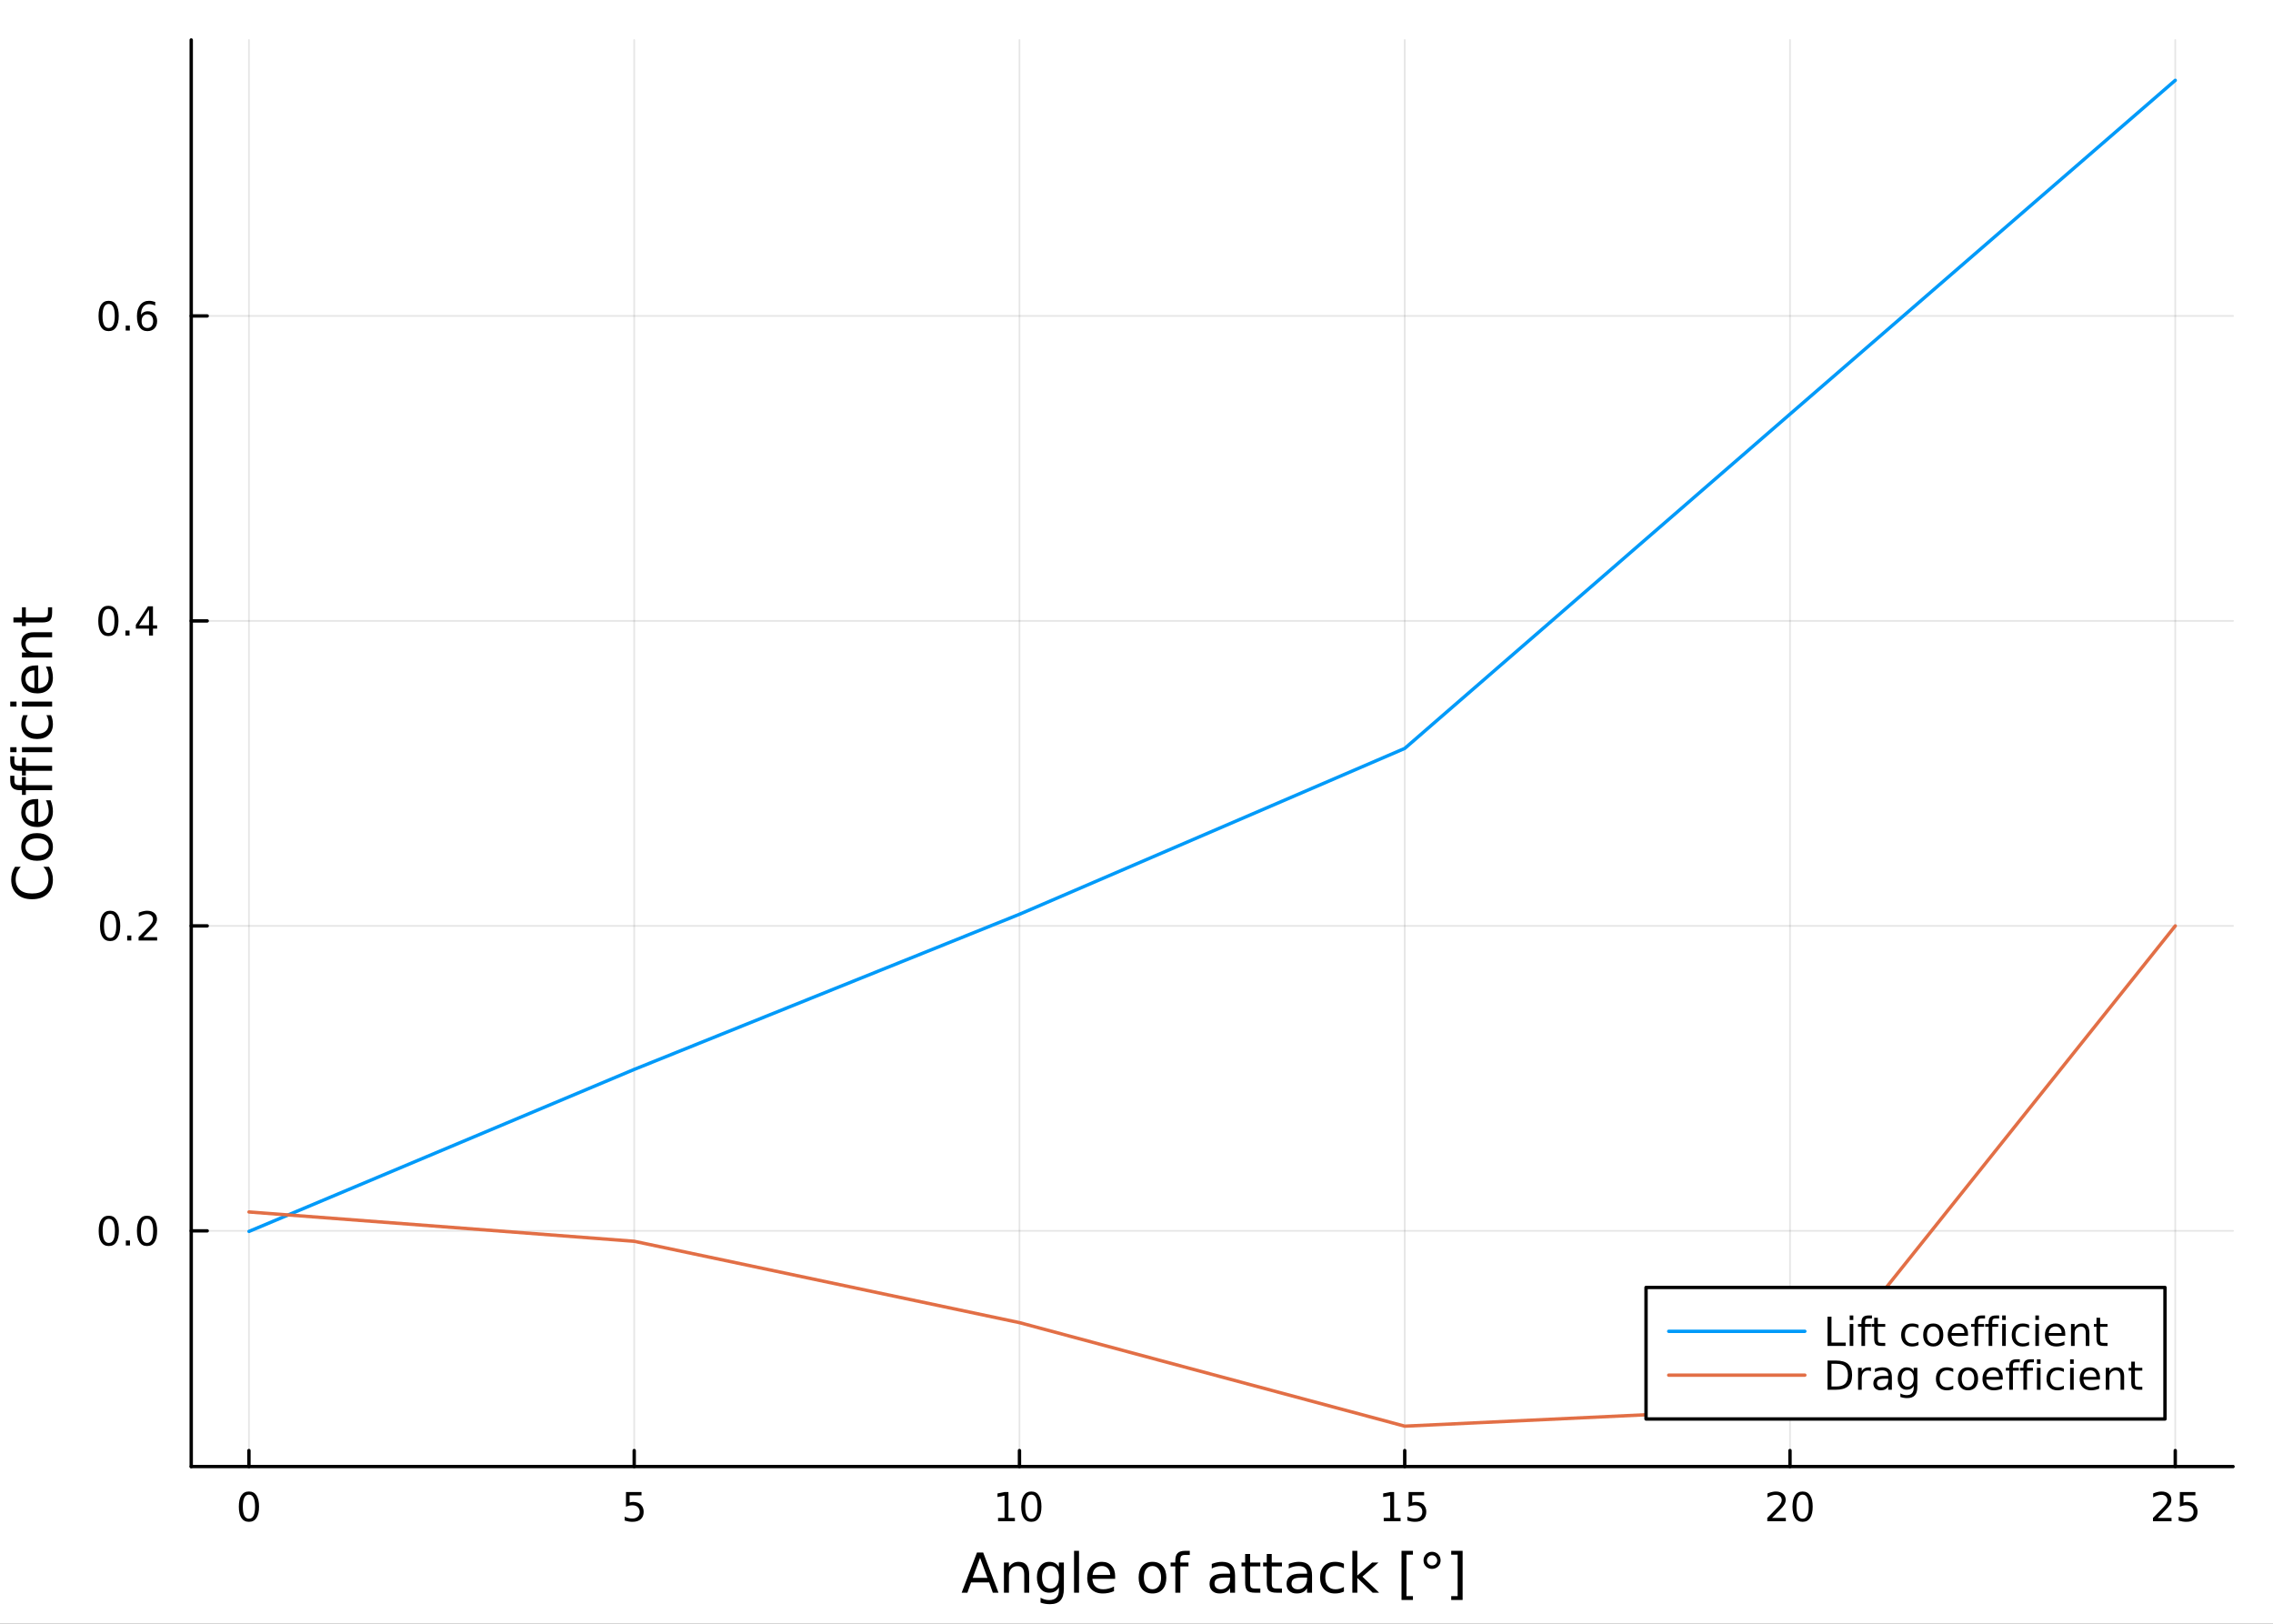 <?xml version="1.0" encoding="utf-8"?>
<svg xmlns="http://www.w3.org/2000/svg" xmlns:xlink="http://www.w3.org/1999/xlink" width="672" height="480" viewBox="0 0 2688 1920">
<rect x="0" y="0" width="2688" height="1920" fill="#333333" stroke="none"/>
<defs>
  <clipPath id="clip450">
    <rect x="0" y="0" width="2688" height="1920"/>
  </clipPath>
</defs>
<path clip-path="url(#clip450)" d="
M0 1920 L2688 1920 L2688 0 L0 0  Z
  " fill="#ffffff" fill-rule="evenodd" fill-opacity="1"/>
<defs>
  <clipPath id="clip451">
    <rect x="537" y="0" width="1883" height="1883"/>
  </clipPath>
</defs>
<path clip-path="url(#clip450)" d="
M226.141 1734.12 L2640.76 1734.12 L2640.76 47.244 L226.141 47.244  Z
  " fill="#ffffff" fill-rule="evenodd" fill-opacity="1"/>
<defs>
  <clipPath id="clip452">
    <rect x="226" y="47" width="2416" height="1688"/>
  </clipPath>
</defs>
<polyline clip-path="url(#clip452)" style="stroke:#000000; stroke-linecap:round; stroke-linejoin:round; stroke-width:2; stroke-opacity:0.1; fill:none" points="
  294.388,1734.12 294.388,47.244 
  "/>
<polyline clip-path="url(#clip452)" style="stroke:#000000; stroke-linecap:round; stroke-linejoin:round; stroke-width:2; stroke-opacity:0.1; fill:none" points="
  749.994,1734.12 749.994,47.244 
  "/>
<polyline clip-path="url(#clip452)" style="stroke:#000000; stroke-linecap:round; stroke-linejoin:round; stroke-width:2; stroke-opacity:0.1; fill:none" points="
  1205.6,1734.12 1205.6,47.244 
  "/>
<polyline clip-path="url(#clip452)" style="stroke:#000000; stroke-linecap:round; stroke-linejoin:round; stroke-width:2; stroke-opacity:0.1; fill:none" points="
  1661.21,1734.12 1661.21,47.244 
  "/>
<polyline clip-path="url(#clip452)" style="stroke:#000000; stroke-linecap:round; stroke-linejoin:round; stroke-width:2; stroke-opacity:0.1; fill:none" points="
  2116.81,1734.12 2116.81,47.244 
  "/>
<polyline clip-path="url(#clip452)" style="stroke:#000000; stroke-linecap:round; stroke-linejoin:round; stroke-width:2; stroke-opacity:0.1; fill:none" points="
  2572.42,1734.12 2572.42,47.244 
  "/>
<polyline clip-path="url(#clip450)" style="stroke:#000000; stroke-linecap:round; stroke-linejoin:round; stroke-width:4; stroke-opacity:1; fill:none" points="
  226.141,1734.12 2640.76,1734.12 
  "/>
<polyline clip-path="url(#clip450)" style="stroke:#000000; stroke-linecap:round; stroke-linejoin:round; stroke-width:4; stroke-opacity:1; fill:none" points="
  294.388,1734.12 294.388,1715.22 
  "/>
<polyline clip-path="url(#clip450)" style="stroke:#000000; stroke-linecap:round; stroke-linejoin:round; stroke-width:4; stroke-opacity:1; fill:none" points="
  749.994,1734.12 749.994,1715.22 
  "/>
<polyline clip-path="url(#clip450)" style="stroke:#000000; stroke-linecap:round; stroke-linejoin:round; stroke-width:4; stroke-opacity:1; fill:none" points="
  1205.6,1734.12 1205.6,1715.22 
  "/>
<polyline clip-path="url(#clip450)" style="stroke:#000000; stroke-linecap:round; stroke-linejoin:round; stroke-width:4; stroke-opacity:1; fill:none" points="
  1661.21,1734.12 1661.21,1715.22 
  "/>
<polyline clip-path="url(#clip450)" style="stroke:#000000; stroke-linecap:round; stroke-linejoin:round; stroke-width:4; stroke-opacity:1; fill:none" points="
  2116.81,1734.12 2116.81,1715.22 
  "/>
<polyline clip-path="url(#clip450)" style="stroke:#000000; stroke-linecap:round; stroke-linejoin:round; stroke-width:4; stroke-opacity:1; fill:none" points="
  2572.42,1734.12 2572.42,1715.22 
  "/>
<path clip-path="url(#clip450)" d="M294.388 1767.34 Q290.777 1767.34 288.948 1770.9 Q287.142 1774.45 287.142 1781.58 Q287.142 1788.68 288.948 1792.25 Q290.777 1795.79 294.388 1795.79 Q298.022 1795.79 299.827 1792.25 Q301.656 1788.68 301.656 1781.58 Q301.656 1774.45 299.827 1770.9 Q298.022 1767.34 294.388 1767.34 M294.388 1763.64 Q300.198 1763.64 303.253 1768.24 Q306.332 1772.83 306.332 1781.58 Q306.332 1790.3 303.253 1794.91 Q300.198 1799.49 294.388 1799.49 Q288.577 1799.49 285.499 1794.91 Q282.443 1790.3 282.443 1781.58 Q282.443 1772.83 285.499 1768.24 Q288.577 1763.64 294.388 1763.64 Z" fill="#000000" fill-rule="evenodd" fill-opacity="1" /><path clip-path="url(#clip450)" d="M740.271 1764.26 L758.628 1764.26 L758.628 1768.2 L744.554 1768.2 L744.554 1776.67 Q745.572 1776.32 746.591 1776.16 Q747.609 1775.97 748.628 1775.97 Q754.415 1775.97 757.795 1779.15 Q761.174 1782.32 761.174 1787.73 Q761.174 1793.31 757.702 1796.41 Q754.23 1799.49 747.91 1799.49 Q745.734 1799.49 743.466 1799.12 Q741.221 1798.75 738.813 1798.01 L738.813 1793.31 Q740.896 1794.45 743.119 1795 Q745.341 1795.56 747.818 1795.56 Q751.822 1795.56 754.16 1793.45 Q756.498 1791.34 756.498 1787.73 Q756.498 1784.12 754.16 1782.02 Q751.822 1779.91 747.818 1779.91 Q745.943 1779.91 744.068 1780.33 Q742.216 1780.74 740.271 1781.62 L740.271 1764.26 Z" fill="#000000" fill-rule="evenodd" fill-opacity="1" /><path clip-path="url(#clip450)" d="M1180.29 1794.89 L1187.93 1794.89 L1187.93 1768.52 L1179.62 1770.19 L1179.62 1765.93 L1187.88 1764.26 L1192.56 1764.26 L1192.56 1794.89 L1200.19 1794.89 L1200.19 1798.82 L1180.29 1798.82 L1180.29 1794.89 Z" fill="#000000" fill-rule="evenodd" fill-opacity="1" /><path clip-path="url(#clip450)" d="M1219.64 1767.34 Q1216.03 1767.34 1214.2 1770.9 Q1212.39 1774.45 1212.39 1781.58 Q1212.39 1788.68 1214.2 1792.25 Q1216.03 1795.79 1219.64 1795.79 Q1223.27 1795.79 1225.08 1792.25 Q1226.91 1788.68 1226.91 1781.58 Q1226.91 1774.45 1225.08 1770.9 Q1223.27 1767.34 1219.64 1767.34 M1219.64 1763.64 Q1225.45 1763.64 1228.5 1768.24 Q1231.58 1772.83 1231.58 1781.58 Q1231.58 1790.3 1228.5 1794.91 Q1225.45 1799.49 1219.64 1799.49 Q1213.83 1799.49 1210.75 1794.91 Q1207.69 1790.3 1207.69 1781.58 Q1207.69 1772.83 1210.75 1768.24 Q1213.83 1763.64 1219.64 1763.64 Z" fill="#000000" fill-rule="evenodd" fill-opacity="1" /><path clip-path="url(#clip450)" d="M1636.39 1794.89 L1644.03 1794.89 L1644.03 1768.52 L1635.72 1770.19 L1635.72 1765.93 L1643.98 1764.26 L1648.66 1764.26 L1648.66 1794.89 L1656.3 1794.89 L1656.3 1798.82 L1636.39 1798.82 L1636.39 1794.89 Z" fill="#000000" fill-rule="evenodd" fill-opacity="1" /><path clip-path="url(#clip450)" d="M1665.79 1764.26 L1684.15 1764.26 L1684.15 1768.2 L1670.07 1768.2 L1670.07 1776.67 Q1671.09 1776.32 1672.11 1776.16 Q1673.13 1775.97 1674.15 1775.97 Q1679.93 1775.97 1683.31 1779.15 Q1686.69 1782.32 1686.69 1787.73 Q1686.69 1793.31 1683.22 1796.41 Q1679.75 1799.49 1673.43 1799.49 Q1671.25 1799.49 1668.98 1799.12 Q1666.74 1798.75 1664.33 1798.01 L1664.33 1793.31 Q1666.41 1794.45 1668.64 1795 Q1670.86 1795.56 1673.34 1795.56 Q1677.34 1795.56 1679.68 1793.45 Q1682.02 1791.34 1682.02 1787.73 Q1682.02 1784.12 1679.68 1782.02 Q1677.34 1779.91 1673.34 1779.91 Q1671.46 1779.91 1669.59 1780.33 Q1667.73 1780.74 1665.79 1781.62 L1665.79 1764.26 Z" fill="#000000" fill-rule="evenodd" fill-opacity="1" /><path clip-path="url(#clip450)" d="M2095.58 1794.89 L2111.9 1794.89 L2111.9 1798.82 L2089.96 1798.82 L2089.96 1794.89 Q2092.62 1792.13 2097.21 1787.5 Q2101.81 1782.85 2102.99 1781.51 Q2105.24 1778.98 2106.12 1777.25 Q2107.02 1775.49 2107.02 1773.8 Q2107.02 1771.04 2105.08 1769.31 Q2103.15 1767.57 2100.05 1767.57 Q2097.85 1767.57 2095.4 1768.34 Q2092.97 1769.1 2090.19 1770.65 L2090.19 1765.93 Q2093.02 1764.79 2095.47 1764.21 Q2097.92 1763.64 2099.96 1763.64 Q2105.33 1763.64 2108.52 1766.32 Q2111.72 1769.01 2111.72 1773.5 Q2111.72 1775.63 2110.91 1777.55 Q2110.12 1779.45 2108.02 1782.04 Q2107.44 1782.71 2104.33 1785.93 Q2101.23 1789.12 2095.58 1794.89 Z" fill="#000000" fill-rule="evenodd" fill-opacity="1" /><path clip-path="url(#clip450)" d="M2131.72 1767.34 Q2128.11 1767.34 2126.28 1770.9 Q2124.47 1774.45 2124.47 1781.58 Q2124.47 1788.68 2126.28 1792.25 Q2128.11 1795.79 2131.72 1795.79 Q2135.35 1795.79 2137.16 1792.25 Q2138.99 1788.68 2138.99 1781.58 Q2138.99 1774.45 2137.16 1770.9 Q2135.35 1767.34 2131.72 1767.34 M2131.72 1763.64 Q2137.53 1763.64 2140.58 1768.24 Q2143.66 1772.83 2143.66 1781.58 Q2143.66 1790.3 2140.58 1794.91 Q2137.53 1799.49 2131.72 1799.49 Q2125.91 1799.49 2122.83 1794.91 Q2119.77 1790.3 2119.77 1781.58 Q2119.77 1772.83 2122.83 1768.24 Q2125.91 1763.64 2131.72 1763.64 Z" fill="#000000" fill-rule="evenodd" fill-opacity="1" /><path clip-path="url(#clip450)" d="M2551.69 1794.89 L2568.01 1794.89 L2568.01 1798.82 L2546.06 1798.82 L2546.06 1794.89 Q2548.73 1792.13 2553.31 1787.5 Q2557.92 1782.85 2559.1 1781.51 Q2561.34 1778.98 2562.22 1777.25 Q2563.12 1775.49 2563.12 1773.8 Q2563.12 1771.04 2561.18 1769.31 Q2559.26 1767.57 2556.16 1767.57 Q2553.96 1767.57 2551.5 1768.34 Q2549.07 1769.1 2546.3 1770.65 L2546.3 1765.93 Q2549.12 1764.79 2551.57 1764.21 Q2554.03 1763.64 2556.06 1763.64 Q2561.43 1763.64 2564.63 1766.32 Q2567.82 1769.01 2567.82 1773.5 Q2567.82 1775.63 2567.01 1777.55 Q2566.23 1779.45 2564.12 1782.04 Q2563.54 1782.71 2560.44 1785.93 Q2557.34 1789.12 2551.69 1794.89 Z" fill="#000000" fill-rule="evenodd" fill-opacity="1" /><path clip-path="url(#clip450)" d="M2577.87 1764.26 L2596.23 1764.26 L2596.23 1768.2 L2582.15 1768.2 L2582.15 1776.67 Q2583.17 1776.32 2584.19 1776.16 Q2585.21 1775.97 2586.23 1775.97 Q2592.01 1775.97 2595.39 1779.15 Q2598.77 1782.32 2598.77 1787.73 Q2598.77 1793.31 2595.3 1796.41 Q2591.83 1799.49 2585.51 1799.49 Q2583.33 1799.49 2581.06 1799.12 Q2578.82 1798.75 2576.41 1798.01 L2576.41 1793.31 Q2578.49 1794.45 2580.72 1795 Q2582.94 1795.56 2585.42 1795.56 Q2589.42 1795.56 2591.76 1793.45 Q2594.1 1791.34 2594.1 1787.73 Q2594.1 1784.12 2591.76 1782.02 Q2589.42 1779.91 2585.42 1779.91 Q2583.54 1779.91 2581.67 1780.33 Q2579.81 1780.74 2577.87 1781.62 L2577.87 1764.26 Z" fill="#000000" fill-rule="evenodd" fill-opacity="1" /><path clip-path="url(#clip450)" d="M1159.01 1842.11 L1150.29 1865.76 L1167.76 1865.76 L1159.01 1842.11 M1155.38 1835.78 L1162.67 1835.78 L1180.78 1883.3 L1174.09 1883.3 L1169.76 1871.11 L1148.34 1871.11 L1144.02 1883.3 L1137.24 1883.3 L1155.38 1835.78 Z" fill="#000000" fill-rule="evenodd" fill-opacity="1" /><path clip-path="url(#clip450)" d="M1217.09 1861.78 L1217.09 1883.3 L1211.24 1883.3 L1211.24 1861.98 Q1211.24 1856.92 1209.26 1854.4 Q1207.29 1851.89 1203.34 1851.89 Q1198.6 1851.89 1195.86 1854.91 Q1193.13 1857.93 1193.13 1863.15 L1193.13 1883.3 L1187.24 1883.3 L1187.24 1847.65 L1193.13 1847.65 L1193.13 1853.19 Q1195.23 1849.98 1198.06 1848.39 Q1200.92 1846.79 1204.65 1846.79 Q1210.79 1846.79 1213.94 1850.61 Q1217.09 1854.4 1217.09 1861.78 Z" fill="#000000" fill-rule="evenodd" fill-opacity="1" /><path clip-path="url(#clip450)" d="M1252.23 1865.06 Q1252.23 1858.7 1249.59 1855.2 Q1246.98 1851.7 1242.24 1851.7 Q1237.53 1851.7 1234.89 1855.2 Q1232.28 1858.7 1232.28 1865.06 Q1232.28 1871.4 1234.89 1874.9 Q1237.53 1878.4 1242.24 1878.4 Q1246.98 1878.4 1249.59 1874.9 Q1252.23 1871.4 1252.23 1865.06 M1258.09 1878.88 Q1258.09 1887.98 1254.05 1892.4 Q1250 1896.86 1241.67 1896.86 Q1238.58 1896.86 1235.84 1896.38 Q1233.1 1895.94 1230.53 1894.98 L1230.53 1889.28 Q1233.1 1890.69 1235.62 1891.35 Q1238.13 1892.02 1240.74 1892.02 Q1246.5 1892.02 1249.37 1889 Q1252.23 1886.01 1252.23 1879.93 L1252.23 1877.03 Q1250.42 1880.18 1247.59 1881.74 Q1244.75 1883.3 1240.81 1883.3 Q1234.25 1883.3 1230.24 1878.3 Q1226.23 1873.31 1226.23 1865.06 Q1226.23 1856.79 1230.24 1851.79 Q1234.25 1846.79 1240.81 1846.79 Q1244.75 1846.79 1247.59 1848.35 Q1250.42 1849.91 1252.23 1853.06 L1252.23 1847.65 L1258.09 1847.65 L1258.09 1878.88 Z" fill="#000000" fill-rule="evenodd" fill-opacity="1" /><path clip-path="url(#clip450)" d="M1270.15 1833.78 L1276.01 1833.78 L1276.01 1883.3 L1270.15 1883.3 L1270.15 1833.78 Z" fill="#000000" fill-rule="evenodd" fill-opacity="1" /><path clip-path="url(#clip450)" d="M1318.75 1864.01 L1318.75 1866.88 L1291.83 1866.88 Q1292.21 1872.92 1295.46 1876.11 Q1298.73 1879.26 1304.56 1879.26 Q1307.93 1879.26 1311.08 1878.43 Q1314.27 1877.6 1317.39 1875.95 L1317.39 1881.49 Q1314.23 1882.82 1310.92 1883.52 Q1307.61 1884.22 1304.21 1884.22 Q1295.68 1884.22 1290.68 1879.26 Q1285.72 1874.29 1285.72 1865.83 Q1285.72 1857.07 1290.43 1851.95 Q1295.17 1846.79 1303.19 1846.79 Q1310.38 1846.79 1314.55 1851.44 Q1318.75 1856.06 1318.75 1864.01 M1312.9 1862.29 Q1312.83 1857.49 1310.19 1854.62 Q1307.58 1851.76 1303.25 1851.76 Q1298.35 1851.76 1295.39 1854.53 Q1292.46 1857.3 1292.02 1862.33 L1312.9 1862.29 Z" fill="#000000" fill-rule="evenodd" fill-opacity="1" /><path clip-path="url(#clip450)" d="M1362.9 1851.76 Q1358.19 1851.76 1355.45 1855.45 Q1352.72 1859.11 1352.72 1865.51 Q1352.72 1871.91 1355.42 1875.6 Q1358.16 1879.26 1362.9 1879.26 Q1367.58 1879.26 1370.32 1875.57 Q1373.05 1871.87 1373.05 1865.51 Q1373.05 1859.17 1370.32 1855.48 Q1367.58 1851.76 1362.9 1851.76 M1362.9 1846.79 Q1370.54 1846.79 1374.9 1851.76 Q1379.26 1856.72 1379.26 1865.51 Q1379.26 1874.26 1374.9 1879.26 Q1370.54 1884.22 1362.9 1884.22 Q1355.23 1884.22 1350.87 1879.26 Q1346.54 1874.26 1346.54 1865.51 Q1346.54 1856.72 1350.87 1851.76 Q1355.23 1846.79 1362.9 1846.79 Z" fill="#000000" fill-rule="evenodd" fill-opacity="1" /><path clip-path="url(#clip450)" d="M1407.01 1833.78 L1407.01 1838.65 L1401.41 1838.65 Q1398.26 1838.65 1397.02 1839.92 Q1395.81 1841.19 1395.81 1844.5 L1395.81 1847.65 L1405.46 1847.65 L1405.46 1852.2 L1395.81 1852.2 L1395.81 1883.3 L1389.92 1883.3 L1389.92 1852.2 L1384.32 1852.2 L1384.32 1847.65 L1389.92 1847.65 L1389.92 1845.17 Q1389.92 1839.22 1392.69 1836.51 Q1395.46 1833.78 1401.48 1833.78 L1407.01 1833.78 Z" fill="#000000" fill-rule="evenodd" fill-opacity="1" /><path clip-path="url(#clip450)" d="M1448.84 1865.38 Q1441.74 1865.38 1439 1867 Q1436.27 1868.63 1436.27 1872.54 Q1436.27 1875.66 1438.3 1877.51 Q1440.37 1879.32 1443.9 1879.32 Q1448.77 1879.32 1451.7 1875.88 Q1454.66 1872.42 1454.66 1866.69 L1454.66 1865.38 L1448.84 1865.38 M1460.52 1862.96 L1460.52 1883.3 L1454.66 1883.3 L1454.66 1877.89 Q1452.66 1881.14 1449.66 1882.7 Q1446.67 1884.22 1442.34 1884.22 Q1436.87 1884.22 1433.62 1881.17 Q1430.41 1878.08 1430.41 1872.92 Q1430.41 1866.91 1434.42 1863.85 Q1438.46 1860.8 1446.45 1860.8 L1454.66 1860.8 L1454.66 1860.23 Q1454.66 1856.18 1451.99 1853.99 Q1449.35 1851.76 1444.54 1851.76 Q1441.48 1851.76 1438.59 1852.49 Q1435.69 1853.22 1433.02 1854.69 L1433.02 1849.28 Q1436.23 1848.03 1439.26 1847.43 Q1442.28 1846.79 1445.15 1846.79 Q1452.88 1846.79 1456.7 1850.8 Q1460.52 1854.81 1460.52 1862.96 Z" fill="#000000" fill-rule="evenodd" fill-opacity="1" /><path clip-path="url(#clip450)" d="M1478.37 1837.53 L1478.37 1847.65 L1490.44 1847.65 L1490.44 1852.2 L1478.37 1852.2 L1478.37 1871.56 Q1478.37 1875.92 1479.55 1877.16 Q1480.76 1878.4 1484.42 1878.4 L1490.44 1878.4 L1490.44 1883.3 L1484.42 1883.3 Q1477.64 1883.3 1475.06 1880.79 Q1472.49 1878.24 1472.49 1871.56 L1472.49 1852.2 L1468.19 1852.2 L1468.19 1847.65 L1472.49 1847.65 L1472.49 1837.53 L1478.37 1837.53 Z" fill="#000000" fill-rule="evenodd" fill-opacity="1" /><path clip-path="url(#clip450)" d="M1503.93 1837.53 L1503.93 1847.65 L1516 1847.65 L1516 1852.2 L1503.93 1852.2 L1503.93 1871.56 Q1503.93 1875.92 1505.11 1877.16 Q1506.32 1878.4 1509.98 1878.4 L1516 1878.4 L1516 1883.3 L1509.98 1883.3 Q1503.2 1883.3 1500.62 1880.79 Q1498.04 1878.24 1498.04 1871.56 L1498.04 1852.2 L1493.75 1852.2 L1493.75 1847.65 L1498.04 1847.65 L1498.04 1837.53 L1503.93 1837.53 Z" fill="#000000" fill-rule="evenodd" fill-opacity="1" /><path clip-path="url(#clip450)" d="M1539.9 1865.38 Q1532.8 1865.38 1530.06 1867 Q1527.33 1868.63 1527.33 1872.54 Q1527.33 1875.66 1529.36 1877.51 Q1531.43 1879.32 1534.97 1879.32 Q1539.84 1879.32 1542.76 1875.88 Q1545.72 1872.42 1545.72 1866.69 L1545.72 1865.38 L1539.9 1865.38 M1551.58 1862.96 L1551.58 1883.3 L1545.72 1883.3 L1545.72 1877.89 Q1543.72 1881.14 1540.73 1882.7 Q1537.73 1884.22 1533.41 1884.22 Q1527.93 1884.22 1524.68 1881.17 Q1521.47 1878.08 1521.47 1872.92 Q1521.47 1866.91 1525.48 1863.85 Q1529.52 1860.8 1537.51 1860.8 L1545.72 1860.8 L1545.72 1860.23 Q1545.72 1856.18 1543.05 1853.99 Q1540.41 1851.76 1535.6 1851.76 Q1532.55 1851.76 1529.65 1852.49 Q1526.75 1853.22 1524.08 1854.69 L1524.08 1849.28 Q1527.29 1848.03 1530.32 1847.43 Q1533.34 1846.79 1536.21 1846.79 Q1543.94 1846.79 1547.76 1850.8 Q1551.58 1854.81 1551.58 1862.96 Z" fill="#000000" fill-rule="evenodd" fill-opacity="1" /><path clip-path="url(#clip450)" d="M1589.3 1849.02 L1589.3 1854.5 Q1586.81 1853.13 1584.3 1852.46 Q1581.82 1851.76 1579.27 1851.76 Q1573.57 1851.76 1570.42 1855.39 Q1567.27 1858.98 1567.27 1865.51 Q1567.27 1872.03 1570.42 1875.66 Q1573.57 1879.26 1579.27 1879.26 Q1581.82 1879.26 1584.3 1878.59 Q1586.81 1877.89 1589.3 1876.52 L1589.3 1881.93 Q1586.85 1883.08 1584.2 1883.65 Q1581.59 1884.22 1578.63 1884.22 Q1570.58 1884.22 1565.84 1879.16 Q1561.1 1874.1 1561.1 1865.51 Q1561.1 1856.79 1565.87 1851.79 Q1570.68 1846.79 1579.02 1846.79 Q1581.72 1846.79 1584.3 1847.37 Q1586.88 1847.91 1589.3 1849.02 Z" fill="#000000" fill-rule="evenodd" fill-opacity="1" /><path clip-path="url(#clip450)" d="M1599.26 1833.78 L1605.15 1833.78 L1605.15 1863.03 L1622.62 1847.65 L1630.1 1847.65 L1611.19 1864.33 L1630.9 1883.3 L1623.26 1883.3 L1605.15 1865.89 L1605.15 1883.3 L1599.26 1883.3 L1599.26 1833.78 Z" fill="#000000" fill-rule="evenodd" fill-opacity="1" /><path clip-path="url(#clip450)" d="M1657.41 1833.78 L1670.91 1833.78 L1670.91 1838.33 L1663.27 1838.33 L1663.27 1887.34 L1670.91 1887.34 L1670.91 1891.89 L1657.41 1891.89 L1657.41 1833.78 Z" fill="#000000" fill-rule="evenodd" fill-opacity="1" /><path clip-path="url(#clip450)" d="M1693.54 1839.03 Q1690.99 1839.03 1689.24 1840.81 Q1687.49 1842.56 1687.49 1845.11 Q1687.49 1847.62 1689.24 1849.37 Q1690.99 1851.09 1693.54 1851.09 Q1696.08 1851.09 1697.83 1849.37 Q1699.58 1847.62 1699.58 1845.11 Q1699.58 1842.59 1697.8 1840.81 Q1696.05 1839.03 1693.54 1839.03 M1693.54 1834.92 Q1695.57 1834.92 1697.45 1835.72 Q1699.33 1836.48 1700.7 1837.95 Q1702.16 1839.38 1702.89 1841.19 Q1703.62 1843.01 1703.62 1845.11 Q1703.62 1849.31 1700.66 1852.24 Q1697.74 1855.13 1693.47 1855.13 Q1689.17 1855.13 1686.31 1852.27 Q1683.45 1849.4 1683.45 1845.11 Q1683.45 1840.84 1686.37 1837.88 Q1689.3 1834.92 1693.54 1834.92 Z" fill="#000000" fill-rule="evenodd" fill-opacity="1" /><path clip-path="url(#clip450)" d="M1729.66 1833.78 L1729.66 1891.89 L1716.17 1891.89 L1716.17 1887.34 L1723.77 1887.34 L1723.77 1838.33 L1716.17 1838.33 L1716.17 1833.78 L1729.66 1833.78 Z" fill="#000000" fill-rule="evenodd" fill-opacity="1" /><polyline clip-path="url(#clip452)" style="stroke:#000000; stroke-linecap:round; stroke-linejoin:round; stroke-width:2; stroke-opacity:0.1; fill:none" points="
  226.141,1455.43 2640.76,1455.43 
  "/>
<polyline clip-path="url(#clip452)" style="stroke:#000000; stroke-linecap:round; stroke-linejoin:round; stroke-width:2; stroke-opacity:0.1; fill:none" points="
  226.141,1094.82 2640.76,1094.82 
  "/>
<polyline clip-path="url(#clip452)" style="stroke:#000000; stroke-linecap:round; stroke-linejoin:round; stroke-width:2; stroke-opacity:0.1; fill:none" points="
  226.141,734.206 2640.76,734.206 
  "/>
<polyline clip-path="url(#clip452)" style="stroke:#000000; stroke-linecap:round; stroke-linejoin:round; stroke-width:2; stroke-opacity:0.1; fill:none" points="
  226.141,373.594 2640.76,373.594 
  "/>
<polyline clip-path="url(#clip450)" style="stroke:#000000; stroke-linecap:round; stroke-linejoin:round; stroke-width:4; stroke-opacity:1; fill:none" points="
  226.141,1734.12 226.141,47.244 
  "/>
<polyline clip-path="url(#clip450)" style="stroke:#000000; stroke-linecap:round; stroke-linejoin:round; stroke-width:4; stroke-opacity:1; fill:none" points="
  226.141,1455.43 245.038,1455.43 
  "/>
<polyline clip-path="url(#clip450)" style="stroke:#000000; stroke-linecap:round; stroke-linejoin:round; stroke-width:4; stroke-opacity:1; fill:none" points="
  226.141,1094.82 245.038,1094.82 
  "/>
<polyline clip-path="url(#clip450)" style="stroke:#000000; stroke-linecap:round; stroke-linejoin:round; stroke-width:4; stroke-opacity:1; fill:none" points="
  226.141,734.206 245.038,734.206 
  "/>
<polyline clip-path="url(#clip450)" style="stroke:#000000; stroke-linecap:round; stroke-linejoin:round; stroke-width:4; stroke-opacity:1; fill:none" points="
  226.141,373.594 245.038,373.594 
  "/>
<path clip-path="url(#clip450)" d="M128.645 1441.23 Q125.034 1441.23 123.205 1444.79 Q121.4 1448.34 121.4 1455.47 Q121.4 1462.57 123.205 1466.14 Q125.034 1469.68 128.645 1469.68 Q132.279 1469.68 134.085 1466.14 Q135.913 1462.57 135.913 1455.47 Q135.913 1448.34 134.085 1444.79 Q132.279 1441.23 128.645 1441.23 M128.645 1437.53 Q134.455 1437.53 137.511 1442.13 Q140.589 1446.72 140.589 1455.47 Q140.589 1464.19 137.511 1468.8 Q134.455 1473.38 128.645 1473.38 Q122.835 1473.38 119.756 1468.8 Q116.701 1464.19 116.701 1455.47 Q116.701 1446.72 119.756 1442.13 Q122.835 1437.53 128.645 1437.53 Z" fill="#000000" fill-rule="evenodd" fill-opacity="1" /><path clip-path="url(#clip450)" d="M148.807 1466.83 L153.691 1466.83 L153.691 1472.71 L148.807 1472.71 L148.807 1466.83 Z" fill="#000000" fill-rule="evenodd" fill-opacity="1" /><path clip-path="url(#clip450)" d="M173.876 1441.23 Q170.265 1441.23 168.436 1444.79 Q166.631 1448.34 166.631 1455.47 Q166.631 1462.57 168.436 1466.14 Q170.265 1469.68 173.876 1469.68 Q177.51 1469.68 179.316 1466.14 Q181.145 1462.57 181.145 1455.47 Q181.145 1448.34 179.316 1444.79 Q177.51 1441.23 173.876 1441.23 M173.876 1437.53 Q179.686 1437.53 182.742 1442.13 Q185.821 1446.72 185.821 1455.47 Q185.821 1464.19 182.742 1468.8 Q179.686 1473.38 173.876 1473.38 Q168.066 1473.38 164.987 1468.8 Q161.932 1464.19 161.932 1455.47 Q161.932 1446.72 164.987 1442.13 Q168.066 1437.53 173.876 1437.53 Z" fill="#000000" fill-rule="evenodd" fill-opacity="1" /><path clip-path="url(#clip450)" d="M130.242 1080.62 Q126.631 1080.62 124.802 1084.18 Q122.997 1087.72 122.997 1094.85 Q122.997 1101.96 124.802 1105.52 Q126.631 1109.07 130.242 1109.07 Q133.876 1109.07 135.682 1105.52 Q137.511 1101.96 137.511 1094.85 Q137.511 1087.72 135.682 1084.18 Q133.876 1080.62 130.242 1080.62 M130.242 1076.91 Q136.052 1076.91 139.108 1081.52 Q142.187 1086.1 142.187 1094.85 Q142.187 1103.58 139.108 1108.19 Q136.052 1112.77 130.242 1112.77 Q124.432 1112.77 121.353 1108.19 Q118.298 1103.58 118.298 1094.85 Q118.298 1086.1 121.353 1081.52 Q124.432 1076.91 130.242 1076.91 Z" fill="#000000" fill-rule="evenodd" fill-opacity="1" /><path clip-path="url(#clip450)" d="M150.404 1106.22 L155.288 1106.22 L155.288 1112.1 L150.404 1112.1 L150.404 1106.22 Z" fill="#000000" fill-rule="evenodd" fill-opacity="1" /><path clip-path="url(#clip450)" d="M169.501 1108.16 L185.821 1108.16 L185.821 1112.1 L163.876 1112.1 L163.876 1108.16 Q166.538 1105.41 171.122 1100.78 Q175.728 1096.13 176.909 1094.78 Q179.154 1092.26 180.034 1090.52 Q180.936 1088.77 180.936 1087.08 Q180.936 1084.32 178.992 1082.58 Q177.071 1080.85 173.969 1080.85 Q171.77 1080.85 169.316 1081.61 Q166.885 1082.38 164.108 1083.93 L164.108 1079.21 Q166.932 1078.07 169.385 1077.49 Q171.839 1076.91 173.876 1076.91 Q179.247 1076.91 182.441 1079.6 Q185.635 1082.28 185.635 1086.77 Q185.635 1088.9 184.825 1090.83 Q184.038 1092.72 181.932 1095.32 Q181.353 1095.99 178.251 1099.21 Q175.149 1102.4 169.501 1108.16 Z" fill="#000000" fill-rule="evenodd" fill-opacity="1" /><path clip-path="url(#clip450)" d="M128.159 720.005 Q124.548 720.005 122.719 723.57 Q120.913 727.112 120.913 734.241 Q120.913 741.348 122.719 744.912 Q124.548 748.454 128.159 748.454 Q131.793 748.454 133.599 744.912 Q135.427 741.348 135.427 734.241 Q135.427 727.112 133.599 723.57 Q131.793 720.005 128.159 720.005 M128.159 716.301 Q133.969 716.301 137.025 720.908 Q140.103 725.491 140.103 734.241 Q140.103 742.968 137.025 747.574 Q133.969 752.158 128.159 752.158 Q122.349 752.158 119.27 747.574 Q116.214 742.968 116.214 734.241 Q116.214 725.491 119.27 720.908 Q122.349 716.301 128.159 716.301 Z" fill="#000000" fill-rule="evenodd" fill-opacity="1" /><path clip-path="url(#clip450)" d="M148.321 745.607 L153.205 745.607 L153.205 751.486 L148.321 751.486 L148.321 745.607 Z" fill="#000000" fill-rule="evenodd" fill-opacity="1" /><path clip-path="url(#clip450)" d="M176.237 721 L164.432 739.449 L176.237 739.449 L176.237 721 M175.01 716.926 L180.89 716.926 L180.89 739.449 L185.821 739.449 L185.821 743.338 L180.89 743.338 L180.89 751.486 L176.237 751.486 L176.237 743.338 L160.636 743.338 L160.636 738.824 L175.01 716.926 Z" fill="#000000" fill-rule="evenodd" fill-opacity="1" /><path clip-path="url(#clip450)" d="M128.483 359.393 Q124.872 359.393 123.043 362.958 Q121.238 366.499 121.238 373.629 Q121.238 380.735 123.043 384.3 Q124.872 387.842 128.483 387.842 Q132.117 387.842 133.923 384.3 Q135.751 380.735 135.751 373.629 Q135.751 366.499 133.923 362.958 Q132.117 359.393 128.483 359.393 M128.483 355.689 Q134.293 355.689 137.349 360.296 Q140.427 364.879 140.427 373.629 Q140.427 382.356 137.349 386.962 Q134.293 391.546 128.483 391.546 Q122.673 391.546 119.594 386.962 Q116.539 382.356 116.539 373.629 Q116.539 364.879 119.594 360.296 Q122.673 355.689 128.483 355.689 Z" fill="#000000" fill-rule="evenodd" fill-opacity="1" /><path clip-path="url(#clip450)" d="M148.645 384.995 L153.529 384.995 L153.529 390.874 L148.645 390.874 L148.645 384.995 Z" fill="#000000" fill-rule="evenodd" fill-opacity="1" /><path clip-path="url(#clip450)" d="M174.293 371.731 Q171.145 371.731 169.293 373.884 Q167.464 376.036 167.464 379.786 Q167.464 383.513 169.293 385.689 Q171.145 387.842 174.293 387.842 Q177.441 387.842 179.27 385.689 Q181.122 383.513 181.122 379.786 Q181.122 376.036 179.27 373.884 Q177.441 371.731 174.293 371.731 M183.575 357.078 L183.575 361.337 Q181.816 360.504 180.01 360.064 Q178.228 359.624 176.469 359.624 Q171.839 359.624 169.385 362.749 Q166.955 365.874 166.608 372.194 Q167.973 370.18 170.034 369.115 Q172.094 368.027 174.571 368.027 Q179.779 368.027 182.788 371.198 Q185.821 374.347 185.821 379.786 Q185.821 385.11 182.672 388.328 Q179.524 391.546 174.293 391.546 Q168.297 391.546 165.126 386.962 Q161.955 382.356 161.955 373.629 Q161.955 365.435 165.844 360.574 Q169.733 355.689 176.284 355.689 Q178.043 355.689 179.825 356.037 Q181.631 356.384 183.575 357.078 Z" fill="#000000" fill-rule="evenodd" fill-opacity="1" /><path clip-path="url(#clip450)" d="M17.779 1024.97 L24.558 1024.97 Q21.535 1028.21 20.039 1031.9 Q18.543 1035.56 18.543 1039.7 Q18.543 1047.85 23.54 1052.18 Q28.505 1056.51 37.926 1056.51 Q47.316 1056.51 52.313 1052.18 Q57.278 1047.85 57.278 1039.7 Q57.278 1035.56 55.782 1031.9 Q54.286 1028.21 51.262 1024.97 L57.978 1024.97 Q60.27 1028.34 61.416 1032.13 Q62.562 1035.88 62.562 1040.08 Q62.562 1050.87 55.973 1057.08 Q49.353 1063.29 37.926 1063.29 Q26.468 1063.29 19.879 1057.08 Q13.259 1050.87 13.259 1040.08 Q13.259 1035.82 14.405 1032.06 Q15.519 1028.28 17.779 1024.97 Z" fill="#000000" fill-rule="evenodd" fill-opacity="1" /><path clip-path="url(#clip450)" d="M30.096 1001.48 Q30.096 1006.19 33.788 1008.92 Q37.449 1011.66 43.846 1011.66 Q50.244 1011.66 53.936 1008.96 Q57.596 1006.22 57.596 1001.48 Q57.596 996.797 53.904 994.06 Q50.212 991.322 43.846 991.322 Q37.512 991.322 33.82 994.06 Q30.096 996.797 30.096 1001.48 M25.131 1001.48 Q25.131 993.837 30.096 989.476 Q35.062 985.116 43.846 985.116 Q52.599 985.116 57.596 989.476 Q62.562 993.837 62.562 1001.48 Q62.562 1009.15 57.596 1013.51 Q52.599 1017.84 43.846 1017.84 Q35.062 1017.84 30.096 1013.51 Q25.131 1009.15 25.131 1001.48 Z" fill="#000000" fill-rule="evenodd" fill-opacity="1" /><path clip-path="url(#clip450)" d="M42.35 944.916 L45.215 944.916 L45.215 971.843 Q51.262 971.461 54.445 968.215 Q57.596 964.937 57.596 959.112 Q57.596 955.738 56.769 952.587 Q55.941 949.404 54.286 946.285 L59.824 946.285 Q61.161 949.436 61.861 952.746 Q62.562 956.056 62.562 959.462 Q62.562 967.992 57.596 972.989 Q52.631 977.954 44.165 977.954 Q35.412 977.954 30.287 973.244 Q25.131 968.501 25.131 960.481 Q25.131 953.287 29.778 949.118 Q34.393 944.916 42.35 944.916 M40.632 950.773 Q35.825 950.836 32.961 953.478 Q30.096 956.088 30.096 960.417 Q30.096 965.318 32.865 968.279 Q35.635 971.207 40.663 971.652 L40.632 950.773 Z" fill="#000000" fill-rule="evenodd" fill-opacity="1" /><path clip-path="url(#clip450)" d="M12.113 917.257 L16.983 917.257 L16.983 922.859 Q16.983 926.01 18.256 927.252 Q19.529 928.461 22.84 928.461 L25.991 928.461 L25.991 918.817 L30.542 918.817 L30.542 928.461 L61.638 928.461 L61.638 934.349 L30.542 934.349 L30.542 939.951 L25.991 939.951 L25.991 934.349 L23.508 934.349 Q17.556 934.349 14.851 931.58 Q12.113 928.811 12.113 922.796 L12.113 917.257 Z" fill="#000000" fill-rule="evenodd" fill-opacity="1" /><path clip-path="url(#clip450)" d="M12.113 894.309 L16.983 894.309 L16.983 899.911 Q16.983 903.062 18.256 904.303 Q19.529 905.513 22.84 905.513 L25.991 905.513 L25.991 895.869 L30.542 895.869 L30.542 905.513 L61.638 905.513 L61.638 911.401 L30.542 911.401 L30.542 917.003 L25.991 917.003 L25.991 911.401 L23.508 911.401 Q17.556 911.401 14.851 908.632 Q12.113 905.863 12.113 899.847 L12.113 894.309 Z" fill="#000000" fill-rule="evenodd" fill-opacity="1" /><path clip-path="url(#clip450)" d="M25.991 889.407 L25.991 883.551 L61.638 883.551 L61.638 889.407 L25.991 889.407 M12.113 889.407 L12.113 883.551 L19.529 883.551 L19.529 889.407 L12.113 889.407 Z" fill="#000000" fill-rule="evenodd" fill-opacity="1" /><path clip-path="url(#clip450)" d="M27.359 845.643 L32.834 845.643 Q31.465 848.126 30.797 850.64 Q30.096 853.123 30.096 855.669 Q30.096 861.366 33.725 864.517 Q37.321 867.669 43.846 867.669 Q50.371 867.669 54 864.517 Q57.596 861.366 57.596 855.669 Q57.596 853.123 56.928 850.64 Q56.228 848.126 54.859 845.643 L60.27 845.643 Q61.416 848.094 61.989 850.736 Q62.562 853.346 62.562 856.306 Q62.562 864.358 57.501 869.101 Q52.44 873.843 43.846 873.843 Q35.125 873.843 30.128 869.069 Q25.131 864.263 25.131 855.924 Q25.131 853.218 25.704 850.64 Q26.245 848.062 27.359 845.643 Z" fill="#000000" fill-rule="evenodd" fill-opacity="1" /><path clip-path="url(#clip450)" d="M25.991 835.458 L25.991 829.602 L61.638 829.602 L61.638 835.458 L25.991 835.458 M12.113 835.458 L12.113 829.602 L19.529 829.602 L19.529 835.458 L12.113 835.458 Z" fill="#000000" fill-rule="evenodd" fill-opacity="1" /><path clip-path="url(#clip450)" d="M42.35 786.856 L45.215 786.856 L45.215 813.783 Q51.262 813.401 54.445 810.154 Q57.596 806.876 57.596 801.051 Q57.596 797.678 56.769 794.527 Q55.941 791.344 54.286 788.224 L59.824 788.224 Q61.161 791.376 61.861 794.686 Q62.562 797.996 62.562 801.402 Q62.562 809.932 57.596 814.929 Q52.631 819.894 44.165 819.894 Q35.412 819.894 30.287 815.183 Q25.131 810.441 25.131 802.42 Q25.131 795.227 29.778 791.057 Q34.393 786.856 42.35 786.856 M40.632 792.712 Q35.825 792.776 32.961 795.418 Q30.096 798.028 30.096 802.356 Q30.096 807.258 32.865 810.218 Q35.635 813.146 40.663 813.592 L40.632 792.712 Z" fill="#000000" fill-rule="evenodd" fill-opacity="1" /><path clip-path="url(#clip450)" d="M40.122 747.611 L61.638 747.611 L61.638 753.468 L40.313 753.468 Q35.253 753.468 32.738 755.441 Q30.224 757.414 30.224 761.361 Q30.224 766.104 33.247 768.841 Q36.271 771.578 41.491 771.578 L61.638 771.578 L61.638 777.466 L25.991 777.466 L25.991 771.578 L31.529 771.578 Q28.314 769.477 26.723 766.645 Q25.131 763.78 25.131 760.056 Q25.131 753.913 28.951 750.762 Q32.738 747.611 40.122 747.611 Z" fill="#000000" fill-rule="evenodd" fill-opacity="1" /><path clip-path="url(#clip450)" d="M15.869 730.137 L25.991 730.137 L25.991 718.074 L30.542 718.074 L30.542 730.137 L49.894 730.137 Q54.254 730.137 55.495 728.96 Q56.737 727.75 56.737 724.09 L56.737 718.074 L61.638 718.074 L61.638 724.09 Q61.638 730.869 59.124 733.448 Q56.578 736.026 49.894 736.026 L30.542 736.026 L30.542 740.323 L25.991 740.323 L25.991 736.026 L15.869 736.026 L15.869 730.137 Z" fill="#000000" fill-rule="evenodd" fill-opacity="1" /><polyline clip-path="url(#clip452)" style="stroke:#009af9; stroke-linecap:round; stroke-linejoin:round; stroke-width:4; stroke-opacity:1; fill:none" points="
  294.479,1456.08 749.994,1264.54 1205.6,1081.07 1661.21,884.965 2116.81,489.691 2572.42,94.986 
  "/>
<polyline clip-path="url(#clip452)" style="stroke:#e26f46; stroke-linecap:round; stroke-linejoin:round; stroke-width:4; stroke-opacity:1; fill:none" points="
  294.479,1433.1 749.994,1467.76 1205.6,1563.96 1661.21,1686.38 2116.81,1664.81 2572.42,1094.82 
  "/>
<path clip-path="url(#clip450)" d="
M1946.56 1677.89 L2560.27 1677.89 L2560.27 1522.37 L1946.56 1522.37  Z
  " fill="#ffffff" fill-rule="evenodd" fill-opacity="1"/>
<polyline clip-path="url(#clip450)" style="stroke:#000000; stroke-linecap:round; stroke-linejoin:round; stroke-width:4; stroke-opacity:1; fill:none" points="
  1946.56,1677.89 2560.27,1677.89 2560.27,1522.37 1946.56,1522.37 1946.56,1677.89 
  "/>
<polyline clip-path="url(#clip450)" style="stroke:#009af9; stroke-linecap:round; stroke-linejoin:round; stroke-width:4; stroke-opacity:1; fill:none" points="
  1973.39,1574.21 2134.37,1574.21 
  "/>
<path clip-path="url(#clip450)" d="M2161.2 1556.93 L2165.87 1556.93 L2165.87 1587.55 L2182.7 1587.55 L2182.7 1591.49 L2161.2 1591.49 L2161.2 1556.93 Z" fill="#000000" fill-rule="evenodd" fill-opacity="1" /><path clip-path="url(#clip450)" d="M2187.42 1565.56 L2191.68 1565.56 L2191.68 1591.49 L2187.42 1591.49 L2187.42 1565.56 M2187.42 1555.47 L2191.68 1555.47 L2191.68 1560.86 L2187.42 1560.86 L2187.42 1555.47 Z" fill="#000000" fill-rule="evenodd" fill-opacity="1" /><path clip-path="url(#clip450)" d="M2213.72 1555.47 L2213.72 1559.01 L2209.65 1559.01 Q2207.35 1559.01 2206.45 1559.94 Q2205.57 1560.86 2205.57 1563.27 L2205.57 1565.56 L2212.58 1565.56 L2212.58 1568.87 L2205.57 1568.87 L2205.57 1591.49 L2201.29 1591.49 L2201.29 1568.87 L2197.21 1568.87 L2197.21 1565.56 L2201.29 1565.56 L2201.29 1563.76 Q2201.29 1559.43 2203.3 1557.46 Q2205.32 1555.47 2209.69 1555.47 L2213.72 1555.47 Z" fill="#000000" fill-rule="evenodd" fill-opacity="1" /><path clip-path="url(#clip450)" d="M2220.66 1558.2 L2220.66 1565.56 L2229.44 1565.56 L2229.44 1568.87 L2220.66 1568.87 L2220.66 1582.95 Q2220.66 1586.12 2221.52 1587.02 Q2222.4 1587.92 2225.06 1587.92 L2229.44 1587.92 L2229.44 1591.49 L2225.06 1591.49 Q2220.13 1591.49 2218.26 1589.66 Q2216.38 1587.81 2216.38 1582.95 L2216.38 1568.87 L2213.26 1568.87 L2213.26 1565.56 L2216.38 1565.56 L2216.38 1558.2 L2220.66 1558.2 Z" fill="#000000" fill-rule="evenodd" fill-opacity="1" /><path clip-path="url(#clip450)" d="M2268.77 1566.56 L2268.77 1570.54 Q2266.96 1569.54 2265.13 1569.06 Q2263.33 1568.55 2261.47 1568.55 Q2257.33 1568.55 2255.04 1571.19 Q2252.75 1573.8 2252.75 1578.55 Q2252.75 1583.29 2255.04 1585.93 Q2257.33 1588.55 2261.47 1588.55 Q2263.33 1588.55 2265.13 1588.06 Q2266.96 1587.55 2268.77 1586.56 L2268.77 1590.49 Q2266.98 1591.33 2265.06 1591.74 Q2263.16 1592.16 2261.01 1592.16 Q2255.15 1592.16 2251.71 1588.48 Q2248.26 1584.8 2248.26 1578.55 Q2248.26 1572.21 2251.73 1568.57 Q2255.22 1564.94 2261.29 1564.94 Q2263.26 1564.94 2265.13 1565.35 Q2267.01 1565.75 2268.77 1566.56 Z" fill="#000000" fill-rule="evenodd" fill-opacity="1" /><path clip-path="url(#clip450)" d="M2286.22 1568.55 Q2282.79 1568.55 2280.8 1571.23 Q2278.81 1573.9 2278.81 1578.55 Q2278.81 1583.2 2280.78 1585.89 Q2282.77 1588.55 2286.22 1588.55 Q2289.62 1588.55 2291.61 1585.86 Q2293.6 1583.18 2293.6 1578.55 Q2293.6 1573.94 2291.61 1571.26 Q2289.62 1568.55 2286.22 1568.55 M2286.22 1564.94 Q2291.77 1564.94 2294.95 1568.55 Q2298.12 1572.16 2298.12 1578.55 Q2298.12 1584.91 2294.95 1588.55 Q2291.77 1592.16 2286.22 1592.16 Q2280.64 1592.16 2277.47 1588.55 Q2274.32 1584.91 2274.32 1578.55 Q2274.32 1572.16 2277.47 1568.55 Q2280.64 1564.94 2286.22 1564.94 Z" fill="#000000" fill-rule="evenodd" fill-opacity="1" /><path clip-path="url(#clip450)" d="M2327.35 1577.46 L2327.35 1579.54 L2307.77 1579.54 Q2308.05 1583.94 2310.41 1586.26 Q2312.79 1588.55 2317.03 1588.55 Q2319.48 1588.55 2321.77 1587.95 Q2324.09 1587.34 2326.36 1586.14 L2326.36 1590.17 Q2324.07 1591.14 2321.66 1591.65 Q2319.25 1592.16 2316.77 1592.16 Q2310.57 1592.16 2306.94 1588.55 Q2303.33 1584.94 2303.33 1578.78 Q2303.33 1572.41 2306.75 1568.69 Q2310.2 1564.94 2316.03 1564.94 Q2321.26 1564.94 2324.3 1568.32 Q2327.35 1571.67 2327.35 1577.46 M2323.09 1576.21 Q2323.05 1572.71 2321.13 1570.63 Q2319.23 1568.55 2316.08 1568.55 Q2312.51 1568.55 2310.36 1570.56 Q2308.23 1572.58 2307.91 1576.23 L2323.09 1576.21 Z" fill="#000000" fill-rule="evenodd" fill-opacity="1" /><path clip-path="url(#clip450)" d="M2347.47 1555.47 L2347.47 1559.01 L2343.39 1559.01 Q2341.1 1559.01 2340.2 1559.94 Q2339.32 1560.86 2339.32 1563.27 L2339.32 1565.56 L2346.33 1565.56 L2346.33 1568.87 L2339.32 1568.87 L2339.32 1591.49 L2335.04 1591.49 L2335.04 1568.87 L2330.96 1568.87 L2330.96 1565.56 L2335.04 1565.56 L2335.04 1563.76 Q2335.04 1559.43 2337.05 1557.46 Q2339.07 1555.47 2343.44 1555.47 L2347.47 1555.47 Z" fill="#000000" fill-rule="evenodd" fill-opacity="1" /><path clip-path="url(#clip450)" d="M2364.16 1555.47 L2364.16 1559.01 L2360.08 1559.01 Q2357.79 1559.01 2356.89 1559.94 Q2356.01 1560.86 2356.01 1563.27 L2356.01 1565.56 L2363.02 1565.56 L2363.02 1568.87 L2356.01 1568.87 L2356.01 1591.49 L2351.73 1591.49 L2351.73 1568.87 L2347.65 1568.87 L2347.65 1565.56 L2351.73 1565.56 L2351.73 1563.76 Q2351.73 1559.43 2353.74 1557.46 Q2355.76 1555.47 2360.13 1555.47 L2364.16 1555.47 Z" fill="#000000" fill-rule="evenodd" fill-opacity="1" /><path clip-path="url(#clip450)" d="M2367.72 1565.56 L2371.98 1565.56 L2371.98 1591.49 L2367.72 1591.49 L2367.72 1565.56 M2367.72 1555.47 L2371.98 1555.47 L2371.98 1560.86 L2367.72 1560.86 L2367.72 1555.47 Z" fill="#000000" fill-rule="evenodd" fill-opacity="1" /><path clip-path="url(#clip450)" d="M2399.55 1566.56 L2399.55 1570.54 Q2397.75 1569.54 2395.92 1569.06 Q2394.11 1568.55 2392.26 1568.55 Q2388.12 1568.55 2385.82 1571.19 Q2383.53 1573.8 2383.53 1578.55 Q2383.53 1583.29 2385.82 1585.93 Q2388.12 1588.55 2392.26 1588.55 Q2394.11 1588.55 2395.92 1588.06 Q2397.75 1587.55 2399.55 1586.56 L2399.55 1590.49 Q2397.77 1591.33 2395.85 1591.74 Q2393.95 1592.16 2391.8 1592.16 Q2385.94 1592.16 2382.49 1588.48 Q2379.04 1584.8 2379.04 1578.55 Q2379.04 1572.21 2382.51 1568.57 Q2386.01 1564.94 2392.07 1564.94 Q2394.04 1564.94 2395.92 1565.35 Q2397.79 1565.75 2399.55 1566.56 Z" fill="#000000" fill-rule="evenodd" fill-opacity="1" /><path clip-path="url(#clip450)" d="M2406.96 1565.56 L2411.22 1565.56 L2411.22 1591.49 L2406.96 1591.49 L2406.96 1565.56 M2406.96 1555.47 L2411.22 1555.47 L2411.22 1560.86 L2406.96 1560.86 L2406.96 1555.47 Z" fill="#000000" fill-rule="evenodd" fill-opacity="1" /><path clip-path="url(#clip450)" d="M2442.31 1577.46 L2442.31 1579.54 L2422.72 1579.54 Q2423 1583.94 2425.36 1586.26 Q2427.75 1588.55 2431.98 1588.55 Q2434.44 1588.55 2436.73 1587.95 Q2439.04 1587.34 2441.31 1586.14 L2441.31 1590.17 Q2439.02 1591.14 2436.61 1591.65 Q2434.2 1592.16 2431.73 1592.16 Q2425.52 1592.16 2421.89 1588.55 Q2418.28 1584.94 2418.28 1578.78 Q2418.28 1572.41 2421.7 1568.69 Q2425.15 1564.94 2430.99 1564.94 Q2436.22 1564.94 2439.25 1568.32 Q2442.31 1571.67 2442.31 1577.46 M2438.05 1576.21 Q2438 1572.71 2436.08 1570.63 Q2434.18 1568.55 2431.03 1568.55 Q2427.47 1568.55 2425.32 1570.56 Q2423.19 1572.58 2422.86 1576.23 L2438.05 1576.21 Z" fill="#000000" fill-rule="evenodd" fill-opacity="1" /><path clip-path="url(#clip450)" d="M2470.85 1575.84 L2470.85 1591.49 L2466.59 1591.49 L2466.59 1575.98 Q2466.59 1572.3 2465.15 1570.47 Q2463.72 1568.64 2460.85 1568.64 Q2457.4 1568.64 2455.41 1570.84 Q2453.42 1573.04 2453.42 1576.84 L2453.42 1591.49 L2449.13 1591.49 L2449.13 1565.56 L2453.42 1565.56 L2453.42 1569.59 Q2454.94 1567.25 2457 1566.09 Q2459.09 1564.94 2461.8 1564.94 Q2466.26 1564.94 2468.56 1567.71 Q2470.85 1570.47 2470.85 1575.84 Z" fill="#000000" fill-rule="evenodd" fill-opacity="1" /><path clip-path="url(#clip450)" d="M2483.56 1558.2 L2483.56 1565.56 L2492.33 1565.56 L2492.33 1568.87 L2483.56 1568.87 L2483.56 1582.95 Q2483.56 1586.12 2484.41 1587.02 Q2485.29 1587.92 2487.95 1587.92 L2492.33 1587.92 L2492.33 1591.49 L2487.95 1591.49 Q2483.02 1591.49 2481.15 1589.66 Q2479.27 1587.81 2479.27 1582.95 L2479.27 1568.87 L2476.15 1568.87 L2476.15 1565.56 L2479.27 1565.56 L2479.27 1558.2 L2483.56 1558.2 Z" fill="#000000" fill-rule="evenodd" fill-opacity="1" /><polyline clip-path="url(#clip450)" style="stroke:#e26f46; stroke-linecap:round; stroke-linejoin:round; stroke-width:4; stroke-opacity:1; fill:none" points="
  1973.39,1626.05 2134.37,1626.05 
  "/>
<path clip-path="url(#clip450)" d="M2165.87 1612.61 L2165.87 1639.49 L2171.52 1639.49 Q2178.67 1639.49 2181.98 1636.24 Q2185.32 1633 2185.32 1626.01 Q2185.32 1619.07 2181.98 1615.85 Q2178.67 1612.61 2171.52 1612.61 L2165.87 1612.61 M2161.2 1608.77 L2170.8 1608.77 Q2180.85 1608.77 2185.55 1612.96 Q2190.25 1617.12 2190.25 1626.01 Q2190.25 1634.95 2185.52 1639.14 Q2180.8 1643.33 2170.8 1643.33 L2161.2 1643.33 L2161.2 1608.77 Z" fill="#000000" fill-rule="evenodd" fill-opacity="1" /><path clip-path="url(#clip450)" d="M2212.54 1621.38 Q2211.82 1620.97 2210.96 1620.78 Q2210.13 1620.57 2209.11 1620.57 Q2205.5 1620.57 2203.56 1622.93 Q2201.64 1625.27 2201.64 1629.67 L2201.64 1643.33 L2197.35 1643.33 L2197.35 1617.4 L2201.64 1617.4 L2201.64 1621.43 Q2202.98 1619.07 2205.13 1617.93 Q2207.28 1616.78 2210.36 1616.78 Q2210.8 1616.78 2211.33 1616.85 Q2211.87 1616.89 2212.52 1617.01 L2212.54 1621.38 Z" fill="#000000" fill-rule="evenodd" fill-opacity="1" /><path clip-path="url(#clip450)" d="M2228.79 1630.3 Q2223.63 1630.3 2221.64 1631.48 Q2219.65 1632.66 2219.65 1635.5 Q2219.65 1637.77 2221.13 1639.11 Q2222.63 1640.43 2225.2 1640.43 Q2228.74 1640.43 2230.87 1637.93 Q2233.02 1635.41 2233.02 1631.24 L2233.02 1630.3 L2228.79 1630.3 M2237.28 1628.54 L2237.28 1643.33 L2233.02 1643.33 L2233.02 1639.39 Q2231.57 1641.75 2229.39 1642.89 Q2227.21 1644 2224.07 1644 Q2220.08 1644 2217.72 1641.78 Q2215.39 1639.53 2215.39 1635.78 Q2215.39 1631.41 2218.3 1629.18 Q2221.24 1626.96 2227.05 1626.96 L2233.02 1626.96 L2233.02 1626.55 Q2233.02 1623.61 2231.08 1622.01 Q2229.16 1620.39 2225.66 1620.39 Q2223.44 1620.39 2221.33 1620.92 Q2219.23 1621.45 2217.28 1622.52 L2217.28 1618.58 Q2219.62 1617.68 2221.82 1617.24 Q2224.02 1616.78 2226.1 1616.78 Q2231.73 1616.78 2234.51 1619.69 Q2237.28 1622.61 2237.28 1628.54 Z" fill="#000000" fill-rule="evenodd" fill-opacity="1" /><path clip-path="url(#clip450)" d="M2263.12 1630.06 Q2263.12 1625.43 2261.2 1622.89 Q2259.3 1620.34 2255.85 1620.34 Q2252.42 1620.34 2250.5 1622.89 Q2248.6 1625.43 2248.6 1630.06 Q2248.6 1634.67 2250.5 1637.22 Q2252.42 1639.76 2255.85 1639.76 Q2259.3 1639.76 2261.2 1637.22 Q2263.12 1634.67 2263.12 1630.06 M2267.38 1640.11 Q2267.38 1646.73 2264.44 1649.95 Q2261.5 1653.19 2255.43 1653.19 Q2253.19 1653.19 2251.2 1652.84 Q2249.21 1652.52 2247.33 1651.82 L2247.33 1647.68 Q2249.21 1648.7 2251.03 1649.18 Q2252.86 1649.67 2254.76 1649.67 Q2258.95 1649.67 2261.03 1647.47 Q2263.12 1645.3 2263.12 1640.87 L2263.12 1638.77 Q2261.8 1641.06 2259.74 1642.19 Q2257.68 1643.33 2254.81 1643.33 Q2250.04 1643.33 2247.12 1639.69 Q2244.21 1636.06 2244.21 1630.06 Q2244.21 1624.05 2247.12 1620.41 Q2250.04 1616.78 2254.81 1616.78 Q2257.68 1616.78 2259.74 1617.91 Q2261.8 1619.05 2263.12 1621.34 L2263.12 1617.4 L2267.38 1617.4 L2267.38 1640.11 Z" fill="#000000" fill-rule="evenodd" fill-opacity="1" /><path clip-path="url(#clip450)" d="M2309.88 1618.4 L2309.88 1622.38 Q2308.07 1621.38 2306.24 1620.9 Q2304.44 1620.39 2302.58 1620.39 Q2298.44 1620.39 2296.15 1623.03 Q2293.86 1625.64 2293.86 1630.39 Q2293.86 1635.13 2296.15 1637.77 Q2298.44 1640.39 2302.58 1640.39 Q2304.44 1640.39 2306.24 1639.9 Q2308.07 1639.39 2309.88 1638.4 L2309.88 1642.33 Q2308.09 1643.17 2306.17 1643.58 Q2304.27 1644 2302.12 1644 Q2296.27 1644 2292.82 1640.32 Q2289.37 1636.64 2289.37 1630.39 Q2289.37 1624.05 2292.84 1620.41 Q2296.33 1616.78 2302.4 1616.78 Q2304.37 1616.78 2306.24 1617.19 Q2308.12 1617.59 2309.88 1618.4 Z" fill="#000000" fill-rule="evenodd" fill-opacity="1" /><path clip-path="url(#clip450)" d="M2327.33 1620.39 Q2323.9 1620.39 2321.91 1623.07 Q2319.92 1625.74 2319.92 1630.39 Q2319.92 1635.04 2321.89 1637.73 Q2323.88 1640.39 2327.33 1640.39 Q2330.73 1640.39 2332.72 1637.7 Q2334.71 1635.02 2334.71 1630.39 Q2334.71 1625.78 2332.72 1623.1 Q2330.73 1620.39 2327.33 1620.39 M2327.33 1616.78 Q2332.89 1616.78 2336.06 1620.39 Q2339.23 1624 2339.23 1630.39 Q2339.23 1636.75 2336.06 1640.39 Q2332.89 1644 2327.33 1644 Q2321.75 1644 2318.58 1640.39 Q2315.43 1636.75 2315.43 1630.39 Q2315.43 1624 2318.58 1620.39 Q2321.75 1616.78 2327.33 1616.78 Z" fill="#000000" fill-rule="evenodd" fill-opacity="1" /><path clip-path="url(#clip450)" d="M2368.46 1629.3 L2368.46 1631.38 L2348.88 1631.38 Q2349.16 1635.78 2351.52 1638.1 Q2353.9 1640.39 2358.14 1640.39 Q2360.59 1640.39 2362.89 1639.79 Q2365.2 1639.18 2367.47 1637.98 L2367.47 1642.01 Q2365.18 1642.98 2362.77 1643.49 Q2360.36 1644 2357.89 1644 Q2351.68 1644 2348.05 1640.39 Q2344.44 1636.78 2344.44 1630.62 Q2344.44 1624.25 2347.86 1620.53 Q2351.31 1616.78 2357.14 1616.78 Q2362.38 1616.78 2365.41 1620.16 Q2368.46 1623.51 2368.46 1629.3 M2364.2 1628.05 Q2364.16 1624.55 2362.24 1622.47 Q2360.34 1620.39 2357.19 1620.39 Q2353.63 1620.39 2351.47 1622.4 Q2349.34 1624.42 2349.02 1628.07 L2364.2 1628.05 Z" fill="#000000" fill-rule="evenodd" fill-opacity="1" /><path clip-path="url(#clip450)" d="M2388.58 1607.31 L2388.58 1610.85 L2384.51 1610.85 Q2382.21 1610.85 2381.31 1611.78 Q2380.43 1612.7 2380.43 1615.11 L2380.43 1617.4 L2387.45 1617.4 L2387.45 1620.71 L2380.43 1620.71 L2380.43 1643.33 L2376.15 1643.33 L2376.15 1620.71 L2372.07 1620.71 L2372.07 1617.4 L2376.15 1617.4 L2376.15 1615.6 Q2376.15 1611.27 2378.16 1609.3 Q2380.18 1607.31 2384.55 1607.31 L2388.58 1607.31 Z" fill="#000000" fill-rule="evenodd" fill-opacity="1" /><path clip-path="url(#clip450)" d="M2405.27 1607.31 L2405.27 1610.85 L2401.2 1610.85 Q2398.9 1610.85 2398 1611.78 Q2397.12 1612.7 2397.12 1615.11 L2397.12 1617.4 L2404.13 1617.4 L2404.13 1620.71 L2397.12 1620.71 L2397.12 1643.33 L2392.84 1643.33 L2392.84 1620.71 L2388.76 1620.71 L2388.76 1617.4 L2392.84 1617.4 L2392.84 1615.6 Q2392.84 1611.27 2394.85 1609.3 Q2396.87 1607.31 2401.24 1607.31 L2405.27 1607.31 Z" fill="#000000" fill-rule="evenodd" fill-opacity="1" /><path clip-path="url(#clip450)" d="M2408.83 1617.4 L2413.09 1617.4 L2413.09 1643.33 L2408.83 1643.33 L2408.83 1617.4 M2408.83 1607.31 L2413.09 1607.31 L2413.09 1612.7 L2408.83 1612.7 L2408.83 1607.31 Z" fill="#000000" fill-rule="evenodd" fill-opacity="1" /><path clip-path="url(#clip450)" d="M2440.66 1618.4 L2440.66 1622.38 Q2438.86 1621.38 2437.03 1620.9 Q2435.22 1620.39 2433.37 1620.39 Q2429.23 1620.39 2426.94 1623.03 Q2424.64 1625.64 2424.64 1630.39 Q2424.64 1635.13 2426.94 1637.77 Q2429.23 1640.39 2433.37 1640.39 Q2435.22 1640.39 2437.03 1639.9 Q2438.86 1639.39 2440.66 1638.4 L2440.66 1642.33 Q2438.88 1643.17 2436.96 1643.58 Q2435.06 1644 2432.91 1644 Q2427.05 1644 2423.6 1640.32 Q2420.15 1636.64 2420.15 1630.39 Q2420.15 1624.05 2423.63 1620.41 Q2427.12 1616.78 2433.19 1616.78 Q2435.15 1616.78 2437.03 1617.19 Q2438.9 1617.59 2440.66 1618.4 Z" fill="#000000" fill-rule="evenodd" fill-opacity="1" /><path clip-path="url(#clip450)" d="M2448.07 1617.4 L2452.33 1617.4 L2452.33 1643.33 L2448.07 1643.33 L2448.07 1617.4 M2448.07 1607.31 L2452.33 1607.31 L2452.33 1612.7 L2448.07 1612.7 L2448.07 1607.31 Z" fill="#000000" fill-rule="evenodd" fill-opacity="1" /><path clip-path="url(#clip450)" d="M2483.42 1629.3 L2483.42 1631.38 L2463.83 1631.38 Q2464.11 1635.78 2466.47 1638.1 Q2468.86 1640.39 2473.09 1640.39 Q2475.55 1640.39 2477.84 1639.79 Q2480.15 1639.18 2482.42 1637.98 L2482.42 1642.01 Q2480.13 1642.98 2477.72 1643.49 Q2475.31 1644 2472.84 1644 Q2466.63 1644 2463 1640.39 Q2459.39 1636.78 2459.39 1630.62 Q2459.39 1624.25 2462.82 1620.53 Q2466.26 1616.78 2472.1 1616.78 Q2477.33 1616.78 2480.36 1620.16 Q2483.42 1623.51 2483.42 1629.3 M2479.16 1628.05 Q2479.11 1624.55 2477.19 1622.47 Q2475.29 1620.39 2472.14 1620.39 Q2468.58 1620.39 2466.43 1622.4 Q2464.3 1624.42 2463.97 1628.07 L2479.16 1628.05 Z" fill="#000000" fill-rule="evenodd" fill-opacity="1" /><path clip-path="url(#clip450)" d="M2511.96 1627.68 L2511.96 1643.33 L2507.7 1643.33 L2507.7 1627.82 Q2507.7 1624.14 2506.26 1622.31 Q2504.83 1620.48 2501.96 1620.48 Q2498.51 1620.48 2496.52 1622.68 Q2494.53 1624.88 2494.53 1628.68 L2494.53 1643.33 L2490.25 1643.33 L2490.25 1617.4 L2494.53 1617.4 L2494.53 1621.43 Q2496.06 1619.09 2498.12 1617.93 Q2500.2 1616.78 2502.91 1616.78 Q2507.37 1616.78 2509.67 1619.55 Q2511.96 1622.31 2511.96 1627.68 Z" fill="#000000" fill-rule="evenodd" fill-opacity="1" /><path clip-path="url(#clip450)" d="M2524.67 1610.04 L2524.67 1617.4 L2533.44 1617.4 L2533.44 1620.71 L2524.67 1620.71 L2524.67 1634.79 Q2524.67 1637.96 2525.52 1638.86 Q2526.4 1639.76 2529.06 1639.76 L2533.44 1639.76 L2533.44 1643.33 L2529.06 1643.33 Q2524.13 1643.33 2522.26 1641.5 Q2520.38 1639.65 2520.38 1634.79 L2520.38 1620.71 L2517.26 1620.71 L2517.26 1617.4 L2520.38 1617.4 L2520.38 1610.04 L2524.67 1610.04 Z" fill="#000000" fill-rule="evenodd" fill-opacity="1" /></svg>
